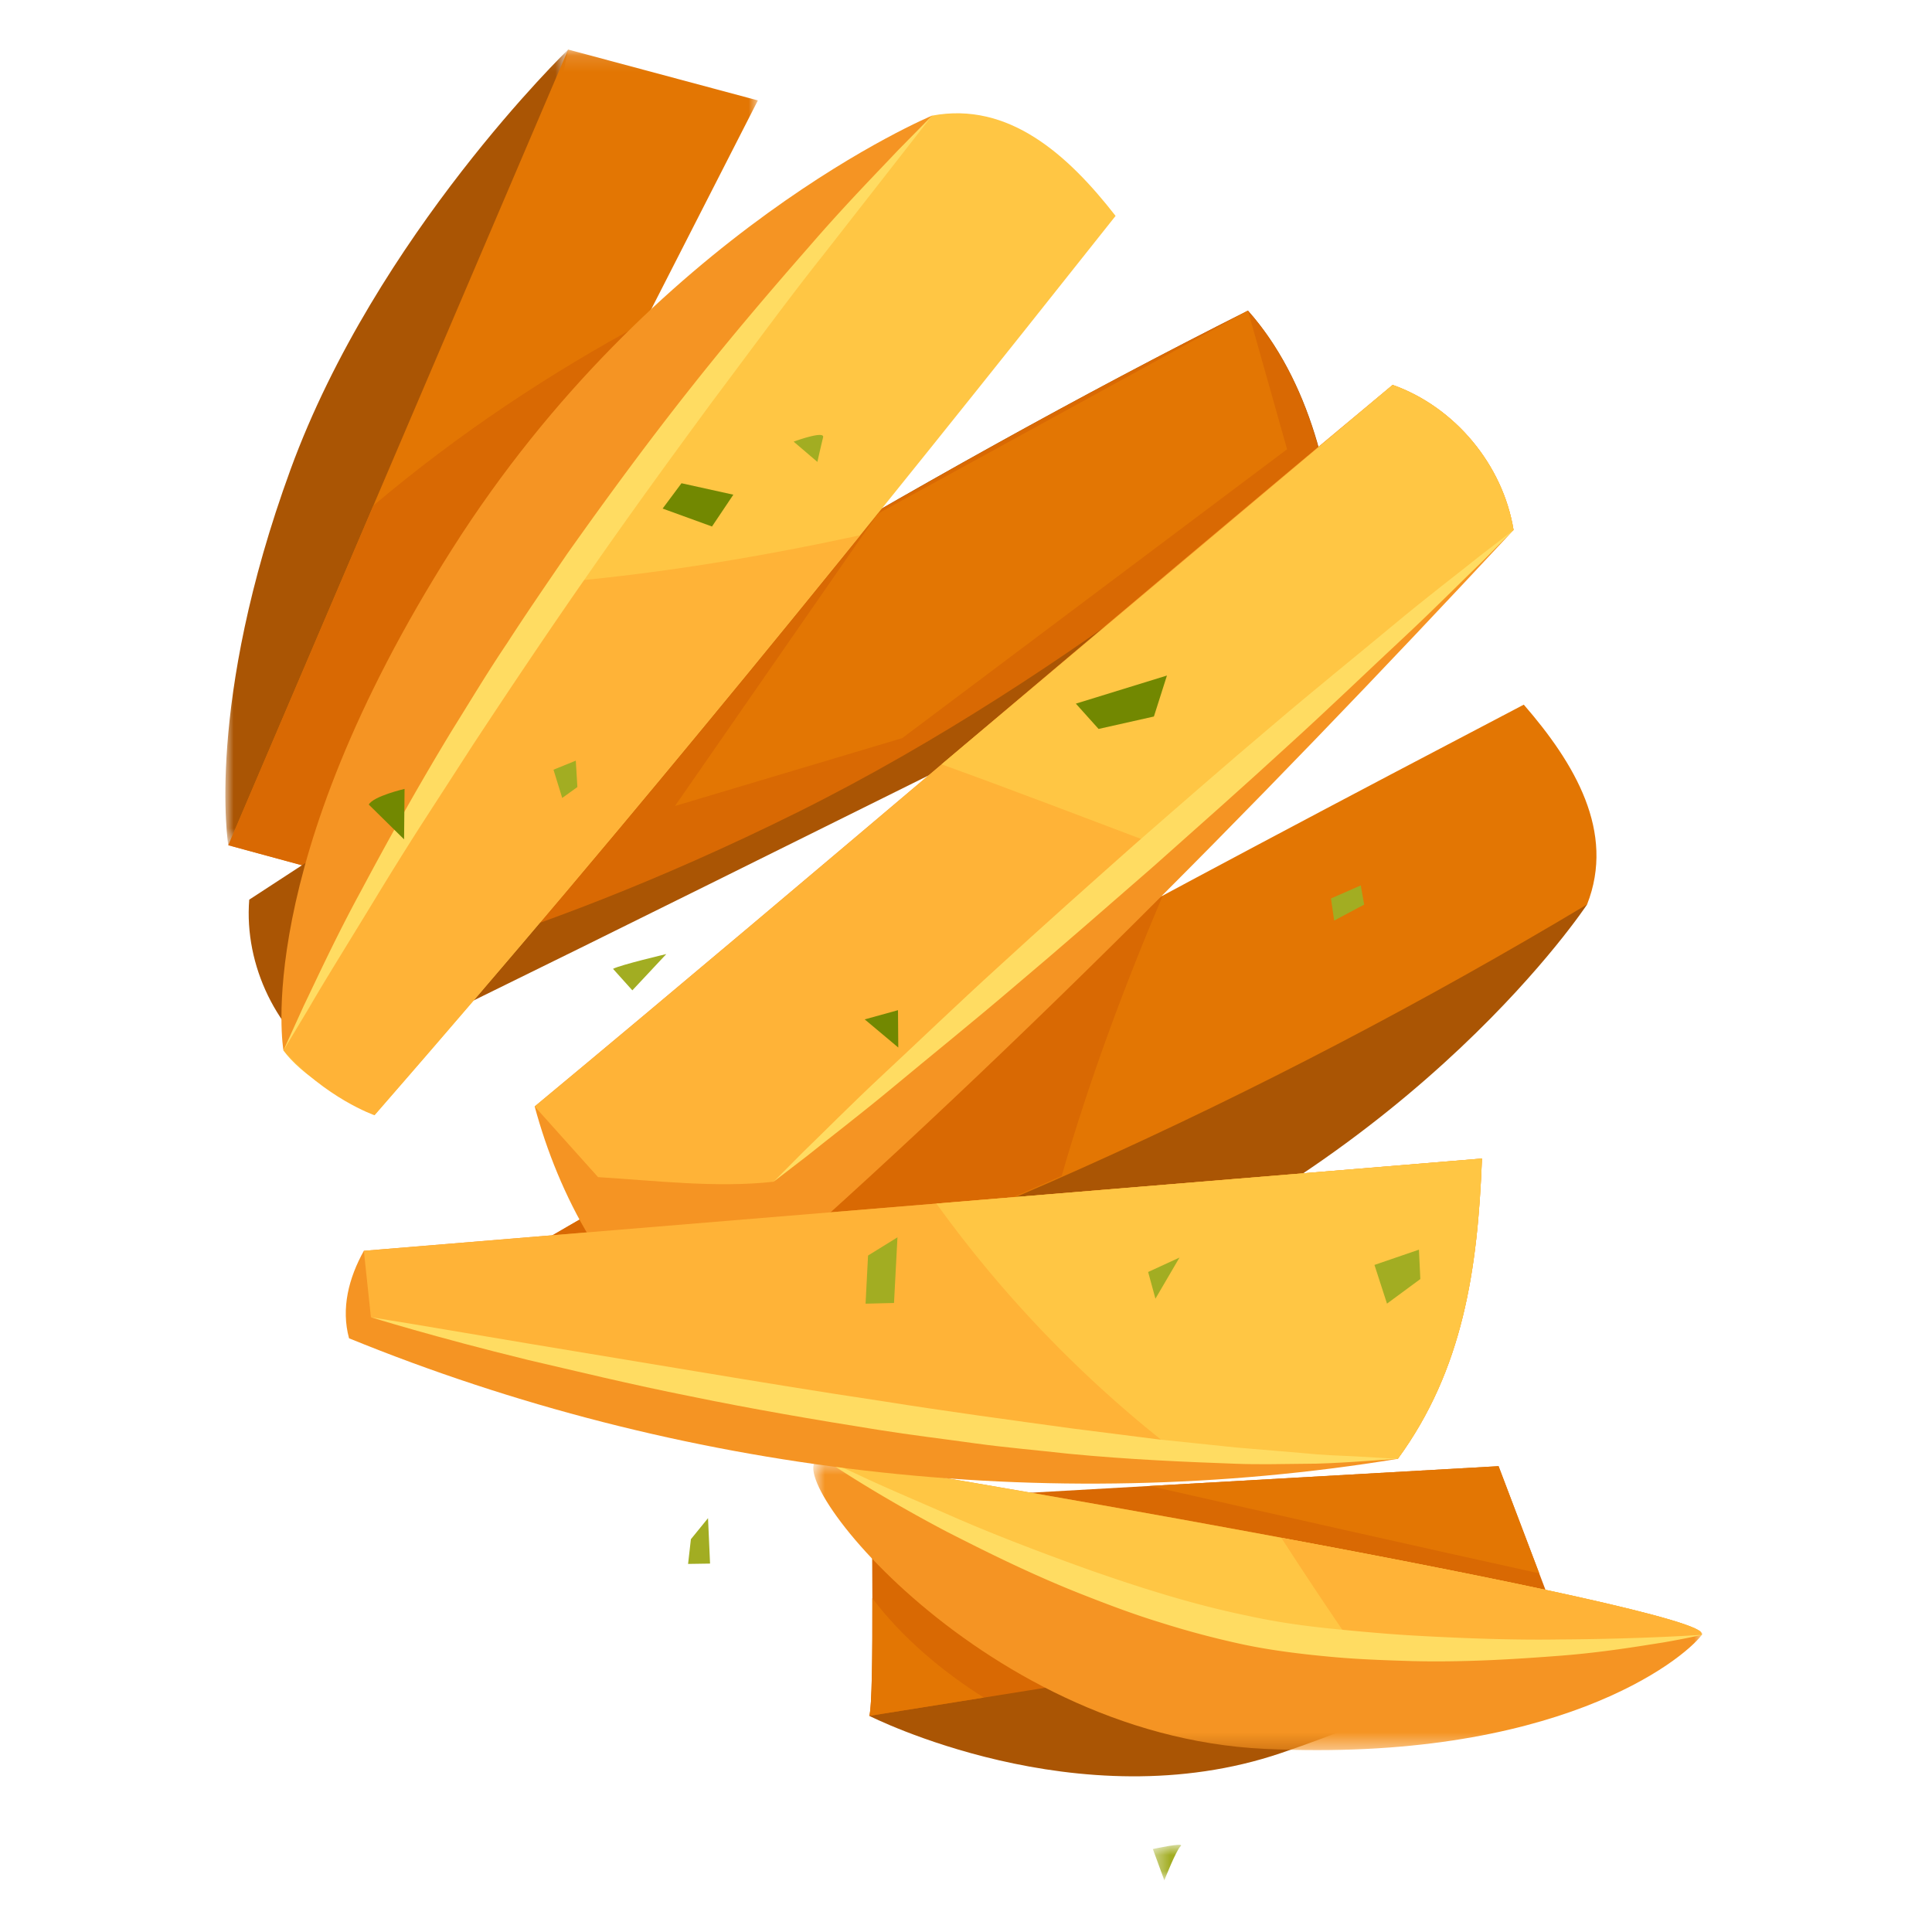 <svg width="120" height="120" viewBox="0 0 120 120" xmlns="http://www.w3.org/2000/svg" xmlns:xlink="http://www.w3.org/1999/xlink"><defs><path id="a" d="M0 .132h21.288v49.42H0z"/><path id="c" d="M.18.132h32.893v51.633H.18z"/><path id="e" d="M2.781 1.495h55.213v18.11H2.78z"/><path id="g" d="M2.406.869h3.067v2.208H2.406z"/></defs><g fill="none" fill-rule="evenodd"><g transform="translate(14 2.946)"><mask id="b" fill="#fff"><use xlink:href="#a"/></mask><path d="M21.288.131s-11.92 11.52-17.24 26.077C-1.274 40.765.18 49.553.18 49.553l16.597-27.339L21.288.131z" fill="#AA5504" mask="url(#b)"/></g><g transform="translate(14 2.946)"><mask id="d" fill="#fff"><use xlink:href="#c"/></mask><path fill="#E37603" mask="url(#d)" d="M21.288.131l11.785 3.16L8.32 51.765.18 49.553z"/></g><path d="M40.044 20.006c-5.943 3.197-11.57 6.936-16.851 11.394L14.18 52.5l8.139 2.212 17.725-34.705z" fill="#D96903"/><path d="M15.48 55.88c-.324 4.098 1.724 8.298 5.146 10.553 20.731-10.058 41.686-20.686 62.42-30.744-.132-5.723-1.73-12.127-5.533-16.394-20.979 10.541-42.387 23.717-62.032 36.584" fill="#AA5504"/><path d="M82.073 28.497c-.862-3.422-2.322-6.687-4.56-9.2-9.602 4.824-19.284 10.212-28.855 15.858L19.66 61.343s12.273-2.148 29.885-10.896c17.565-8.723 32.457-21.889 32.528-21.95" fill="#D96903"/><path d="M57.896 7.18s-17.293 7.179-29.82 26.93c-12.525 19.747-10.47 31.132-10.47 31.132L56.54 20.885 57.896 7.18z" fill="#F59423"/><path d="M23.261 69.267C39.769 50.33 53.685 33.098 69.291 13.41c-2.97-3.815-6.65-7.117-11.395-6.228-15.566 17.493-29.572 37.222-40.29 58.062.988 1.421 3.953 3.443 5.673 3.255" fill="#FFC644"/><path d="M35.207 36.127c-6.486 9.375-12.45 19.099-17.6 29.114 2.626 2.978 5.652 4.028 5.652 4.028C34.017 56.927 43.68 45.293 53.42 33.247c-6.023 1.302-12.086 2.323-18.213 2.88" fill="#FFB337"/><path d="M57.896 7.18l-6.814 8.723c-2.067 2.597-4.352 5.72-6.836 9.034-2.453 3.333-5.054 6.905-7.571 10.526-2.533 3.619-4.987 7.29-7.265 10.748a9846.523 9846.523 0 0 1-3.239 5.012 228.094 228.094 0 0 0-2.833 4.545c-1.72 2.83-3.193 5.182-4.162 6.862-.996 1.664-1.57 2.612-1.57 2.612l1.264-2.779c.843-1.747 1.999-4.277 3.594-7.203 1.567-2.935 3.447-6.338 5.612-9.898 1.104-1.766 2.205-3.612 3.431-5.428 1.184-1.837 2.447-3.664 3.699-5.501 2.566-3.625 5.2-7.2 7.792-10.462 2.582-3.261 5.118-6.21 7.308-8.71 2.174-2.515 4.125-4.5 5.452-5.908l2.138-2.173" fill="#FFDC62"/><path d="M98.577 56.177S88.27 71.845 66.567 80.438c-21.703 8.594-32.454 4.41-32.454 4.41l50.796-29.936 13.668 1.265z" fill="#AA5504"/><path d="M31.248 78.511c21.663-12.67 41.164-23.104 63.397-34.744 3.168 3.652 5.701 7.901 3.932 12.409-20.075 12.015-42.035 22.065-64.462 28.67-1.208-1.24-2.622-4.547-2.11-6.205" fill="#E37603"/><path d="M65.943 73.035c-10.408 4.61-21.047 8.637-31.829 11.813-2.417-3.154-2.864-6.336-2.864-6.336 14.116-8.255 27.333-15.563 40.967-22.877-2.416 5.69-4.563 11.468-6.274 17.4" fill="#D96903"/><path d="M94.01 32.918c-.66-4.052-3.65-7.643-7.51-9.012C68.765 38.64 50.945 53.989 33.21 68.724c1.49 5.526 4.566 11.36 9.277 14.591 17.857-15.261 35.509-33.19 51.523-50.397" fill="#F59423"/><path d="M48.046 73.4l45.963-40.483c-.66-4.052-3.65-7.643-7.51-9.009l-26.643 22.41c-8.89 7.52-17.775 15.04-26.647 22.405l3.938 4.391c3.554.216 7.348.68 10.899.286" fill="#FFB337"/><path d="M71.816 52.464l22.193-19.547c-.66-4.053-3.65-7.64-7.51-9.01l-26.643 22.41-1.374 1.157c4.459 1.612 8.89 3.313 13.334 4.99" fill="#FFC644"/><path d="M48.046 73.4s.678-.683 1.861-1.87c1.212-1.164 2.89-2.877 4.99-4.834 2.103-1.957 4.517-4.283 7.173-6.699 2.643-2.427 5.501-4.969 8.366-7.514 2.882-2.517 5.765-5.037 8.506-7.35 2.733-2.333 5.343-4.428 7.55-6.268 2.206-1.84 4.122-3.286 5.426-4.335 1.327-1.022 2.091-1.613 2.091-1.613l-1.861 1.877c-1.212 1.16-2.89 2.874-4.987 4.83-2.107 1.958-4.517 4.29-7.173 6.702-2.643 2.428-5.508 4.967-8.369 7.511-2.885 2.514-5.765 5.034-8.51 7.348-2.729 2.332-5.342 4.43-7.55 6.27-2.208 1.835-4.118 3.284-5.419 4.336l-2.094 1.61" fill="#FFDC62"/><path d="M53.994 106.575s12.975 6.597 25.588 2.305c13.754-4.683 16.811-9.074 16.811-9.074l-21.546-.179-20.853 6.948z" fill="#AA5504"/><path d="M53.994 106.575c.328-.985.138-13.301.138-13.301l38.946-2.207 3.315 8.739-42.4 6.77z" fill="#D96903"/><path d="M54.182 99.27c.012 3.286-.021 6.797-.19 7.305l7.112-1.136c-2.598-1.643-5.07-3.72-6.922-6.169m41.424-1.544l-2.527-6.659-21.669 1.228c8.06 1.83 16.119 3.646 24.196 5.43" fill="#E37603"/><g transform="translate(47.733 89.1)"><mask id="f" fill="#fff"><use xlink:href="#e"/></mask><path d="M3.4 1.495c1.589.056 55.777 9.348 54.575 10.945-1.202 1.597-9.13 7.938-27.159 7.086C12.787 18.674-.264 1.366 3.4 1.496" fill="#F59423" mask="url(#f)"/></g><path d="M51.134 90.595s16.618 9.68 29.624 11.237c13.005 1.563 24.95-.292 24.95-.292l-.095-.2c-2.509-2.05-52.946-10.69-54.48-10.745" fill="#FFC644"/><path d="M79.584 95.513a267.661 267.661 0 0 0 4.422 6.637c11.678.938 21.703-.61 21.703-.61l-.098-.2c-1.202-.984-13.444-3.486-26.027-5.827" fill="#FFB337"/><path d="M51.134 90.595l2.223 1.028c1.401.67 3.45 1.535 5.888 2.603 2.432 1.065 5.324 2.176 8.436 3.292 3.116 1.09 6.477 2.164 9.89 2.856 1.72.378 3.395.61 5.155.79 1.727.17 3.408.327 5.064.422 3.296.188 6.394.286 9.046.243 5.312-.03 8.872-.289 8.872-.289s-.865.212-2.404.477c-1.54.24-3.745.618-6.419.825-2.668.203-5.799.412-9.154.332-1.674-.052-3.434-.108-5.185-.277-1.72-.16-3.576-.385-5.333-.757a55.675 55.675 0 0 1-5.205-1.385c-1.692-.517-3.318-1.144-4.882-1.757-3.13-1.24-5.93-2.643-8.313-3.858-4.75-2.498-7.68-4.545-7.68-4.545" fill="#FFDC62"/><path d="M86.823 90.61c-21.832 3.573-44.648.874-65.143-7.486-.506-1.855-.018-3.754.92-5.434 23.15-1.91 46.301-3.818 69.448-5.732-.267 6.877-1.171 13.102-5.225 18.652" fill="#F59423"/><path d="M22.6 77.69l.438 4.123S63.052 91.36 86.82 90.61c4.058-5.55 4.962-11.776 5.226-18.65-23.144 1.911-46.294 3.82-69.448 5.73" fill="#FFB337"/><path d="M73.043 90.15c4.895.4 9.593.592 13.779.46 4.054-5.552 4.959-11.776 5.226-18.65-11.289.932-22.59 1.862-33.884 2.797a74.546 74.546 0 0 0 14.88 15.394" fill="#FFC644"/><path d="M23.037 81.814l2.741.45c1.742.291 4.226.707 7.207 1.214 2.984.496 6.464 1.071 10.187 1.69 3.726.618 7.698 1.274 11.675 1.867 3.974.634 7.958 1.17 11.693 1.683 1.87.237 3.68.465 5.395.684 1.717.175 3.342.347 4.839.504l4.106.345c1.224.129 2.29.16 3.17.2l2.773.16s-1.006.067-2.772.19c-.883.05-1.957.124-3.19.12-1.232.01-2.628.053-4.142-.006-3.033-.11-6.582-.255-10.357-.621-1.88-.212-3.836-.376-5.81-.646-1.967-.277-3.978-.514-5.975-.834-3.996-.634-7.976-1.32-11.687-2.086-3.717-.736-7.154-1.579-10.105-2.262-5.884-1.44-9.748-2.652-9.748-2.652" fill="#FFDC62"/><path fill="#E37603" d="M77.512 19.296l2.431 8.609L56.04 45.846l-14.116 4.216L54.51 31.914z"/><path fill="#728801" d="M42.329 30.015l3.22.711-1.325 1.976-3.067-1.114zm24.494 13.689l5.658-1.745-.81 2.545-3.437.772zM53.709 63.316l2.067-.572.018 2.32zM22.905 49.973c.297-.529 2.223-.972 2.223-.972l-.03 3.132-2.193-2.16z"/><path fill="#A2AD22" d="M53.916 77.983l1.827-1.13-.214 4.077-1.767.044zm28.753-22.177l1.852-.812.209 1.193-1.862.991zm-11.356 23.2l1.947-.896-1.494 2.554zm14.057-.439l2.763-.948.086 1.825-2.07 1.526zM38.076 60.176c.467-.249 3.31-.917 3.31-.917l-2.11 2.253-1.2-1.336zm4.837 35.427l1.064-1.308.126 2.822-1.365.021z"/><g transform="translate(69.2 113.715)"><mask id="h" fill="#fff"><use xlink:href="#g"/></mask><path d="M2.406 1.132S4.418.692 4.133.95c-.282.259-1.015 2.126-1.015 2.126l-.712-1.944z" fill="#A2AD22" mask="url(#h)"/></g><path d="M49.295 27.431s1.944-.717 1.828-.267a73.744 73.744 0 0 0-.353 1.526l-1.475-1.259zM34.378 47.808l1.386-.563.098 1.64-.942.677z" fill="#A2AD22"/></g></svg>
